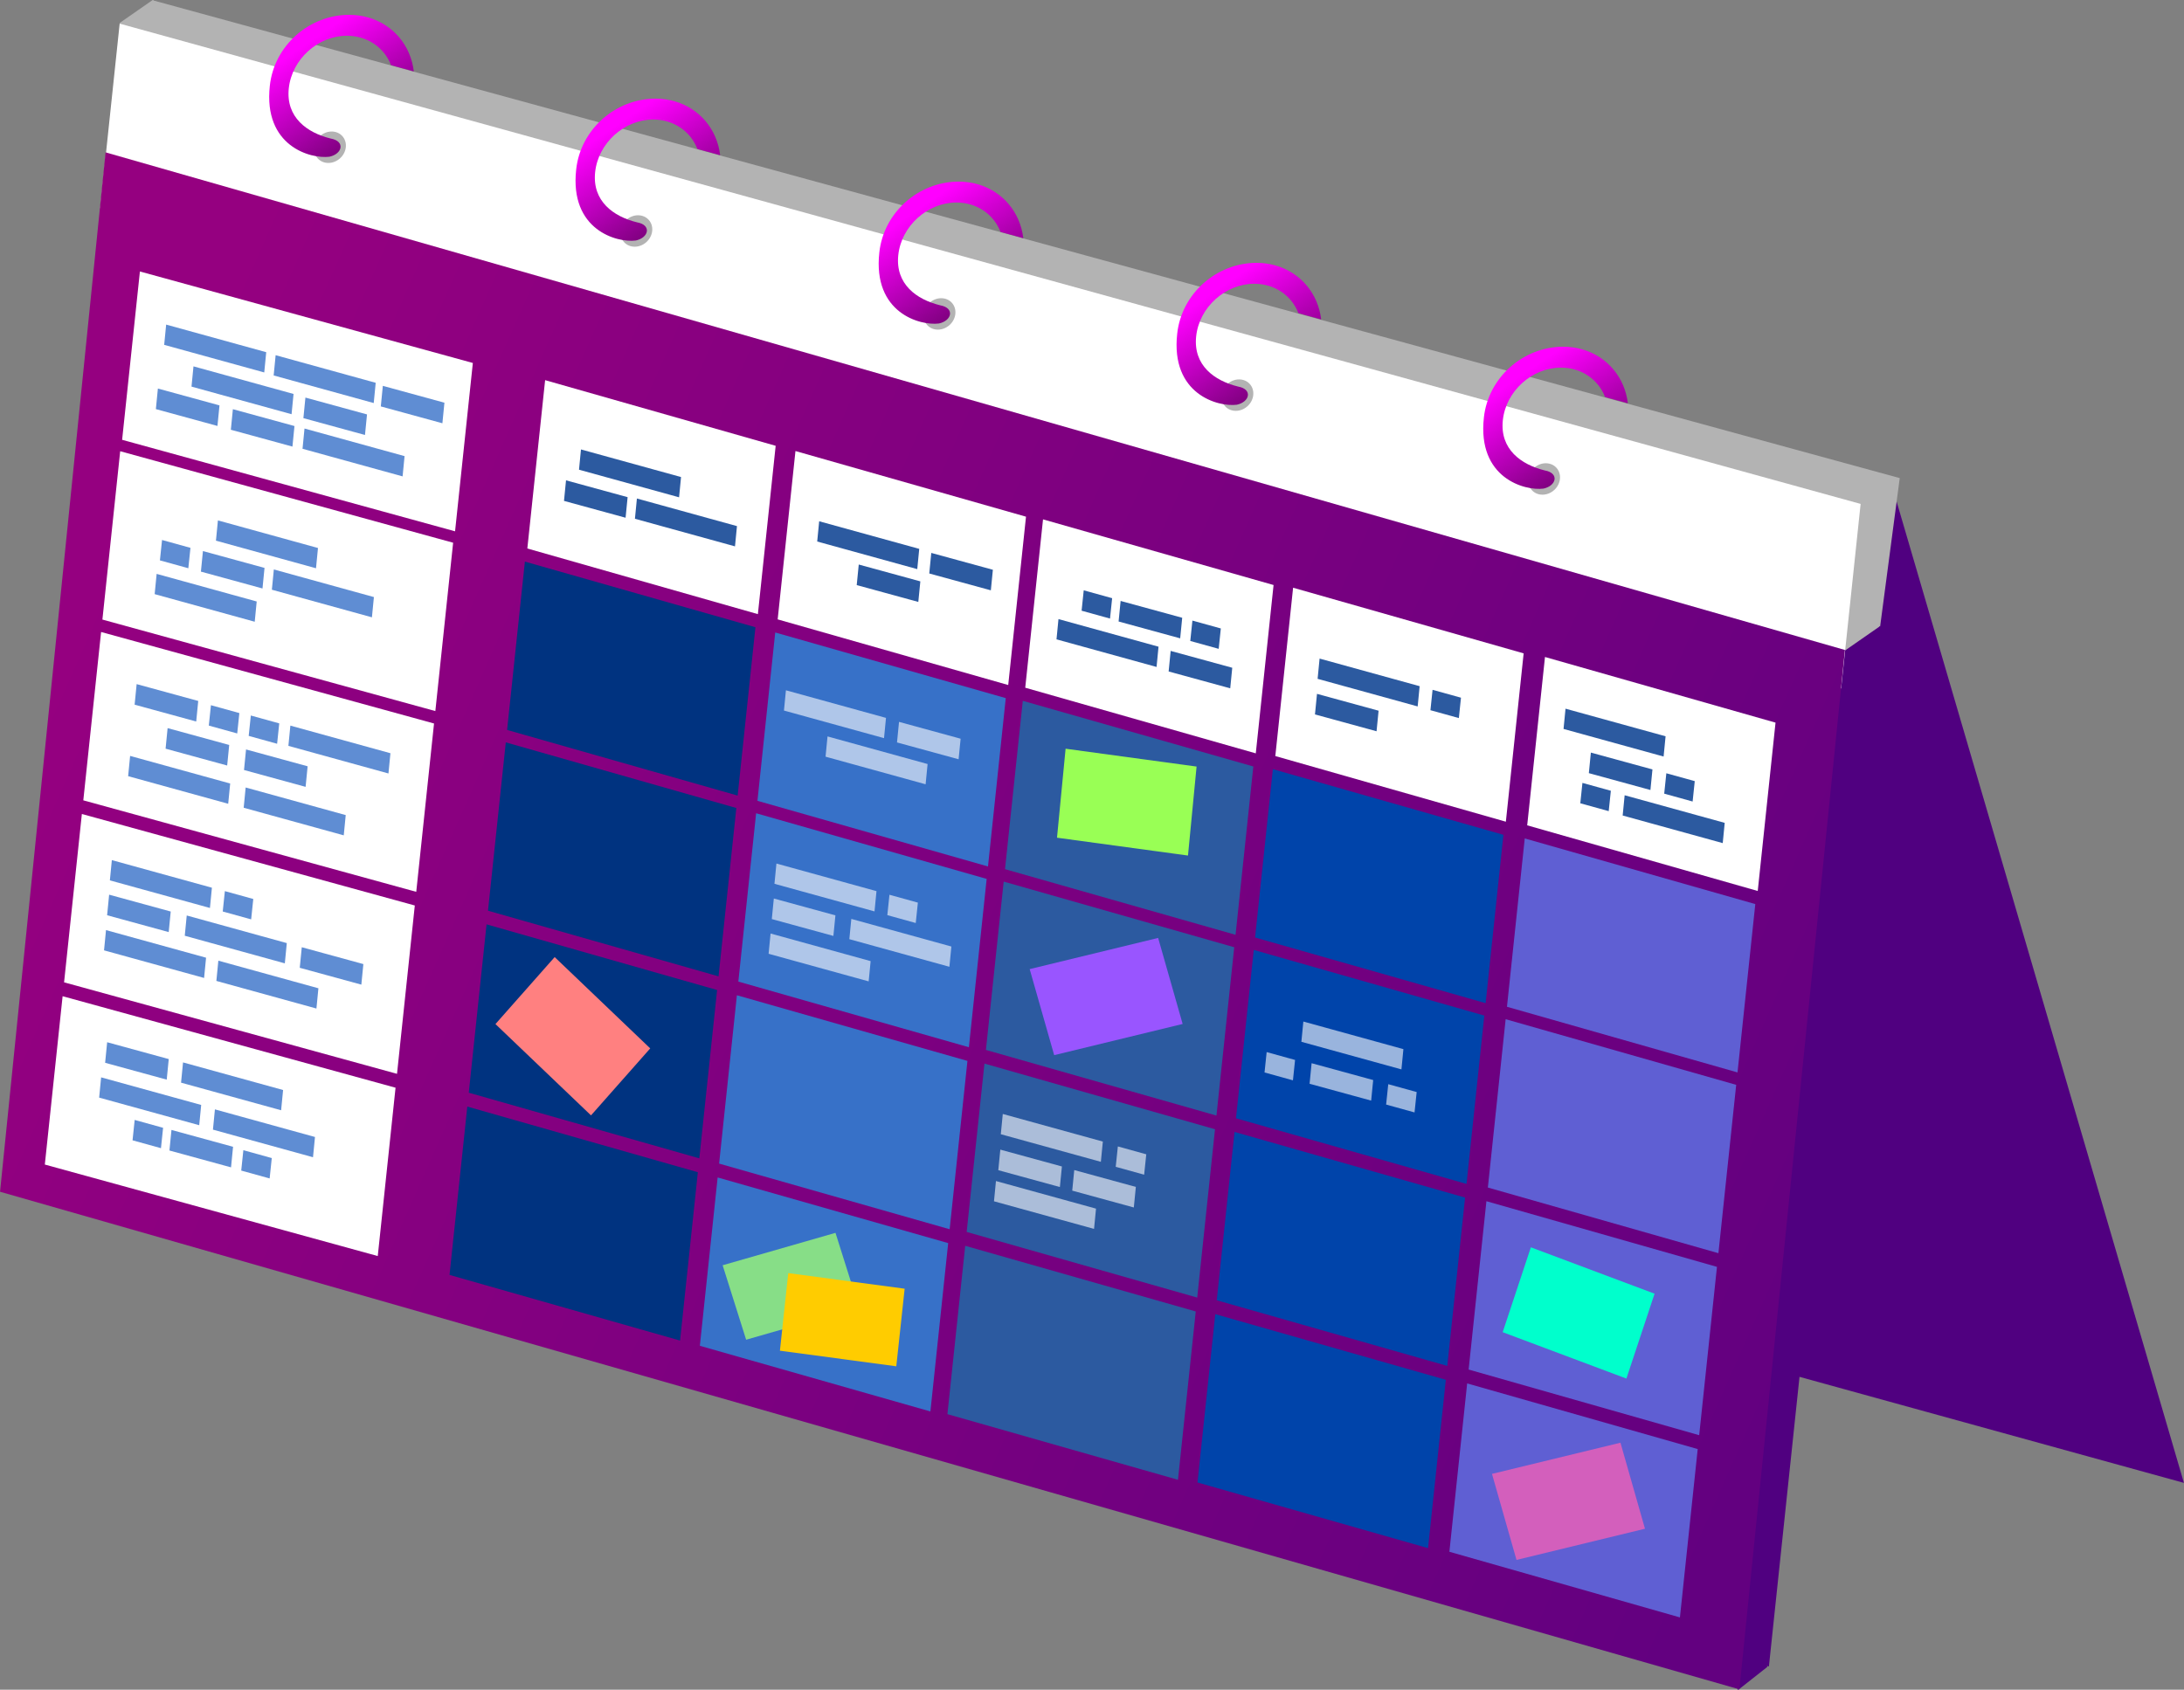 <?xml version="1.0" encoding="UTF-8" standalone="no"?>
<!-- Created with Inkscape (http://www.inkscape.org/) -->

<svg
   xmlns:dc="http://purl.org/dc/elements/1.1/"
   xmlns:cc="http://creativecommons.org/ns#"
   xmlns:rdf="http://www.w3.org/1999/02/22-rdf-syntax-ns#"
   xmlns:svg="http://www.w3.org/2000/svg"
   xmlns="http://www.w3.org/2000/svg"
   xmlns:xlink="http://www.w3.org/1999/xlink"
   xmlns:sodipodi="http://sodipodi.sourceforge.net/DTD/sodipodi-0.dtd"
   xmlns:inkscape="http://www.inkscape.org/namespaces/inkscape"
   width="1122.902"
   height="868.983"
   viewBox="0 0 297.101 229.918"
   version="1.1"
   id="svg5265"
   inkscape:version="0.92.3 (2405546, 2018-03-11)"
   sodipodi:docname="calendar.svg"
   inkscape:export-filename="/home/spl1nes/calendar.png"
   inkscape:export-xdpi="96"
   inkscape:export-ydpi="96">
  <rect x="0" y="0" width="297.101" height="229.918" fill="#808080" stroke="none"/>
  <defs
     id="defs5259">
    <linearGradient
       inkscape:collect="always"
       id="linearGradient953">
      <stop
         style="stop-color:#950080;stop-opacity:1"
         offset="0"
         id="stop949" />
      <stop
         style="stop-color:#630080;stop-opacity:1"
         offset="1"
         id="stop951" />
    </linearGradient>
    <linearGradient
       inkscape:collect="always"
       xlink:href="#linearGradient5900"
       id="linearGradient5939"
       gradientUnits="userSpaceOnUse"
       x1="29.15"
       y1="1.612"
       x2="46.664"
       y2="19.125"
       gradientTransform="matrix(0.534,0.147,-0.058,0.549,113.694,43.048)" />
    <linearGradient
       inkscape:collect="always"
       id="linearGradient5900">
      <stop
         style="stop-color:#ff00ff;stop-opacity:1"
         offset="0"
         id="stop5926" />
      <stop
         style="stop-color:#800080;stop-opacity:1"
         offset="1"
         id="stop5928" />
    </linearGradient>
    <linearGradient
       inkscape:collect="always"
       xlink:href="#linearGradient5900"
       id="linearGradient5939-0"
       gradientUnits="userSpaceOnUse"
       x1="29.15"
       y1="1.612"
       x2="46.664"
       y2="19.125"
       gradientTransform="matrix(0.534,0.147,-0.058,0.549,155.367,54.45)" />
    <linearGradient
       inkscape:collect="always"
       xlink:href="#linearGradient5900"
       id="linearGradient7562"
       gradientUnits="userSpaceOnUse"
       gradientTransform="matrix(0.534,0.147,-0.058,0.549,196.605,65.741)"
       x1="29.15"
       y1="1.612"
       x2="46.664"
       y2="19.125" />
    <linearGradient
       inkscape:collect="always"
       xlink:href="#linearGradient5900"
       id="linearGradient7568"
       gradientUnits="userSpaceOnUse"
       gradientTransform="matrix(0.534,0.147,-0.058,0.549,237.127,76.795)"
       x1="29.15"
       y1="1.612"
       x2="46.664"
       y2="19.125" />
    <linearGradient
       inkscape:collect="always"
       xlink:href="#linearGradient5900"
       id="linearGradient7574"
       gradientUnits="userSpaceOnUse"
       gradientTransform="matrix(0.534,0.147,-0.058,0.549,278.846,88.207)"
       x1="29.15"
       y1="1.612"
       x2="46.664"
       y2="19.125" />
    <linearGradient
       inkscape:collect="always"
       xlink:href="#linearGradient953"
       id="linearGradient955"
       x1="106.436"
       y1="27.851"
       x2="340.873"
       y2="101.788"
       gradientUnits="userSpaceOnUse"
       gradientTransform="matrix(1,0,0,1,-0.047,0.034)" />
  </defs>
  <sodipodi:namedview
     id="base"
     pagecolor="#ffffff"
     bordercolor="#666666"
     borderopacity="1.0"
     inkscape:pageopacity="0.0"
     inkscape:pageshadow="2"
     inkscape:zoom="0.70710678"
     inkscape:cx="1133.4273"
     inkscape:cy="254.25439"
     inkscape:document-units="mm"
     inkscape:current-layer="layer1"
     showgrid="false"
     inkscape:pagecheckerboard="true"
     units="px"
     inkscape:window-width="2560"
     inkscape:window-height="1051"
     inkscape:window-x="1280"
     inkscape:window-y="0"
     inkscape:window-maximized="1"
     inkscape:snap-others="true"
     inkscape:object-nodes="false"
     inkscape:snap-nodes="true"
     inkscape:snap-global="true" />
  <g
     inkscape:groupmode="layer"
     id="layer8"
     inkscape:label="bg"
     transform="translate(-92.289,-38.985)" />
  <g
     inkscape:label="card"
     inkscape:groupmode="layer"
     id="layer1"
     transform="translate(-92.289,34.431)">
    <rect
       style="opacity:1;fill:#500080;fill-opacity:1;stroke-width:0.266"
       id="rect5841-6"
       width="245.676"
       height="137.069"
       x="110.376"
       y="-38.867"
       rx="0"
       ry="0"
       transform="matrix(0.964,0.266,-0.105,0.994,0,0)" />
    <rect
       transform="matrix(0.964,0.266,0.281,0.96,0,0)"
       ry="0"
       rx="0"
       y="-73.848"
       x="138.759"
       height="141.727"
       width="245.377"
       id="rect5880"
       style="opacity:1;fill:#500080;fill-opacity:1;stroke-width:0.271" />
    <rect
       transform="matrix(0.965,0.264,-0.131,0.991,0,0)"
       ry="0"
       rx="0"
       y="-63.618"
       x="108.631"
       height="20.364"
       width="246.175"
       id="rect5843"
       style="opacity:1;fill:#b3b3b3;fill-opacity:1;stroke-width:0.105" />
    <rect
       style="opacity:1;fill:#b3b3b3;fill-opacity:1;stroke-width:0.474"
       id="rect5846"
       width="5.564"
       height="3.871"
       x="117.475"
       y="37.77"
       transform="matrix(0.821,-0.571,0.321,0.947,0,0)" />
    <rect
       style="opacity:1;fill:#b3b3b3;fill-opacity:1;stroke-width:0.481"
       id="rect5846-0"
       width="5.646"
       height="3.931"
       x="320.576"
       y="246.445"
       transform="matrix(0.821,-0.571,0.32,0.947,0,0)" />
    <rect
       style="opacity:1;fill:#ffffff;fill-opacity:1;stroke-width:0.117"
       id="rect5294"
       width="245.676"
       height="25.264"
       x="106.109"
       y="-59.798"
       rx="0"
       ry="0"
       transform="matrix(0.964,0.266,-0.105,0.994,0,0)" />
    <rect
       style="opacity:1;fill:#500080;fill-opacity:1;stroke-width:0.313"
       id="rect5878"
       width="5.109"
       height="3.962"
       x="309.139"
       y="392.454"
       transform="matrix(0.785,-0.619,0.217,0.976,0,0)" />
    <rect
       style="opacity:1;fill:url(#linearGradient955);fill-opacity:1;stroke-width:0.272"
       id="rect5841"
       width="246.217"
       height="142.139"
       x="106.44"
       y="-43.187"
       rx="0"
       ry="0"
       transform="matrix(0.961,0.275,-0.101,0.995,0,0)" />
    <g
       inkscape:groupmode="layer"
       id="layer9"
       inkscape:label="ring"
       transform="translate(0,-73.417)">
      <ellipse
         style="opacity:1;fill:#b3b3b3;fill-opacity:1;stroke:none;stroke-width:0.249"
         id="path7478"
         cx="143.416"
         cy="59.375"
         rx="2.151"
         ry="2.152"
         transform="matrix(1,0,-0.105,0.994,0,0)" />
      <path
         style="opacity:1;fill:url(#linearGradient5939);fill-opacity:1;stroke:none;stroke-width:0.145"
         d="m 139.786,41.005 c -5.447,-8.8e-5 -10.214,4.205 -10.791,9.651 -0.911,8.238 5.567,9.986 8.111,9.653 1.761,-0.379 2.19,-2.108 0.173,-2.472 -3.21,-0.785 -6.123,-2.88 -5.705,-6.832 0.418,-3.952 3.962,-7.156 7.914,-7.156 2.725,0.003 5.048,1.554 5.991,4 l 3.102,0.855 c -0.42,-3.544 -2.8,-6.364 -6.194,-7.341 -0.834,-0.238 -1.709,-0.359 -2.6,-0.359 z"
         id="path5882"
         inkscape:connector-curvature="0"
         sodipodi:nodetypes="ccccccccccc" />
      <ellipse
         style="opacity:1;fill:#b3b3b3;fill-opacity:1;stroke:none;stroke-width:0.249"
         id="path7478-7"
         cx="186.297"
         cy="70.841"
         rx="2.151"
         ry="2.152"
         transform="matrix(1,0,-0.105,0.994,0,0)" />
      <path
         style="opacity:1;fill:url(#linearGradient5939-0);fill-opacity:1;stroke:none;stroke-width:0.145"
         d="m 181.46,52.407 c -5.447,-8.8e-5 -10.214,4.205 -10.791,9.651 -0.911,8.238 5.567,9.986 8.111,9.653 1.761,-0.379 2.19,-2.108 0.173,-2.472 -3.21,-0.785 -6.123,-2.88 -5.705,-6.832 0.418,-3.952 3.962,-7.156 7.914,-7.156 2.725,0.003 5.048,1.554 5.991,4 l 3.102,0.855 c -0.42,-3.544 -2.8,-6.364 -6.194,-7.341 -0.834,-0.238 -1.709,-0.359 -2.6,-0.359 z"
         id="path5882-5"
         inkscape:connector-curvature="0"
         sodipodi:nodetypes="ccccccccccc" />
      <ellipse
         ry="2.152"
         rx="2.151"
         cy="82.194"
         cx="228.73"
         id="ellipse7558"
         style="opacity:1;fill:#b3b3b3;fill-opacity:1;stroke:none;stroke-width:0.249"
         transform="matrix(1,0,-0.105,0.994,0,0)" />
      <path
         sodipodi:nodetypes="ccccccccccc"
         inkscape:connector-curvature="0"
         id="path7560"
         d="m 222.698,63.697 c -5.447,-8.8e-5 -10.214,4.205 -10.791,9.651 -0.911,8.238 5.567,9.986 8.111,9.653 1.761,-0.379 2.19,-2.108 0.173,-2.472 -3.21,-0.785 -6.123,-2.88 -5.705,-6.832 0.418,-3.952 3.962,-7.156 7.914,-7.156 2.725,0.003 5.048,1.554 5.991,4 l 3.102,0.855 c -0.42,-3.544 -2.8,-6.364 -6.194,-7.341 -0.834,-0.238 -1.709,-0.359 -2.6,-0.359 z"
         style="opacity:1;fill:url(#linearGradient7562);fill-opacity:1;stroke:none;stroke-width:0.145" />
      <ellipse
         style="opacity:1;fill:#b3b3b3;fill-opacity:1;stroke:none;stroke-width:0.249"
         id="ellipse7564"
         cx="270.422"
         cy="93.31"
         rx="2.151"
         ry="2.152"
         transform="matrix(1,0,-0.105,0.994,0,0)" />
      <path
         style="opacity:1;fill:url(#linearGradient7568);fill-opacity:1;stroke:none;stroke-width:0.145"
         d="m 263.22,74.752 c -5.447,-8.8e-5 -10.214,4.205 -10.791,9.651 -0.911,8.238 5.567,9.986 8.111,9.653 1.761,-0.379 2.19,-2.108 0.173,-2.472 -3.21,-0.785 -6.123,-2.88 -5.705,-6.832 0.418,-3.952 3.962,-7.156 7.914,-7.156 2.725,0.003 5.048,1.554 5.991,4 l 3.102,0.855 c -0.42,-3.544 -2.8,-6.364 -6.194,-7.341 -0.834,-0.238 -1.709,-0.359 -2.6,-0.359 z"
         id="path7566"
         inkscape:connector-curvature="0"
         sodipodi:nodetypes="ccccccccccc" />
      <ellipse
         ry="2.152"
         rx="2.151"
         cy="104.787"
         cx="313.349"
         id="ellipse7570"
         style="opacity:1;fill:#b3b3b3;fill-opacity:1;stroke:none;stroke-width:0.249"
         transform="matrix(1,0,-0.105,0.994,0,0)" />
      <path
         sodipodi:nodetypes="ccccccccccc"
         inkscape:connector-curvature="0"
         id="path7572"
         d="m 304.939,86.164 c -5.447,-8.8e-5 -10.214,4.205 -10.791,9.651 -0.911,8.238 5.567,9.986 8.111,9.653 1.761,-0.379 2.19,-2.108 0.173,-2.472 -3.21,-0.785 -6.123,-2.88 -5.705,-6.832 0.418,-3.952 3.962,-7.156 7.914,-7.156 2.725,0.003 5.048,1.554 5.991,4 l 3.102,0.855 c -0.42,-3.544 -2.8,-6.364 -6.194,-7.341 -0.834,-0.238 -1.709,-0.359 -2.6,-0.359 z"
         style="opacity:1;fill:url(#linearGradient7574);fill-opacity:1;stroke:none;stroke-width:0.145" />
    </g>
    <g
       inkscape:groupmode="layer"
       id="layer10"
       inkscape:label="events">
      <rect
         style="opacity:1;fill:#ffffff;fill-opacity:1;stroke:none;stroke-width:0.22"
         id="rect7576"
         width="46.983"
         height="23.044"
         x="112.487"
         y="-27.466"
         transform="matrix(0.964,0.265,-0.105,0.994,0,0)" />
      <rect
         transform="matrix(0.964,0.265,-0.105,0.994,0,0)"
         y="-2.833"
         x="112.388"
         height="23.044"
         width="46.983"
         id="rect7578"
         style="opacity:1;fill:#ffffff;fill-opacity:1;stroke:none;stroke-width:0.22" />
      <rect
         style="opacity:1;fill:#ffffff;fill-opacity:1;stroke:none;stroke-width:0.22"
         id="rect7580"
         width="46.983"
         height="23.044"
         x="112.388"
         y="21.912"
         transform="matrix(0.964,0.265,-0.105,0.994,0,0)" />
      <rect
         transform="matrix(0.964,0.265,-0.105,0.994,0,0)"
         y="46.826"
         x="112.388"
         height="23.044"
         width="46.983"
         id="rect7582"
         style="opacity:1;fill:#ffffff;fill-opacity:1;stroke:none;stroke-width:0.22" />
      <rect
         style="opacity:1;fill:#ffffff;fill-opacity:1;stroke:none;stroke-width:0.22"
         id="rect7584"
         width="46.983"
         height="23.044"
         x="112.388"
         y="71.77"
         transform="matrix(0.964,0.265,-0.105,0.994,0,0)" />
      <rect
         style="opacity:1;fill:#ffffff;fill-opacity:1;stroke:none;stroke-width:0.183"
         id="rect7576-9"
         width="32.601"
         height="23.044"
         x="169.81"
         y="-29.409"
         transform="matrix(0.962,0.274,-0.105,0.994,0,0)" />
      <rect
         transform="matrix(0.962,0.274,-0.105,0.994,0,0)"
         y="-4.53"
         x="169.664"
         height="23.044"
         width="32.601"
         id="rect7578-2"
         style="opacity:1;fill:#003380;fill-opacity:1;stroke:none;stroke-width:0.183" />
      <rect
         style="opacity:1;fill:#003380;fill-opacity:1;stroke:none;stroke-width:0.183"
         id="rect7580-2"
         width="32.601"
         height="23.044"
         x="169.664"
         y="20.215"
         transform="matrix(0.962,0.274,-0.105,0.994,0,0)" />
      <rect
         transform="matrix(0.962,0.274,-0.105,0.994,0,0)"
         y="45.129"
         x="169.664"
         height="23.044"
         width="32.601"
         id="rect7582-8"
         style="opacity:1;fill:#003380;fill-opacity:1;stroke:none;stroke-width:0.183" />
      <rect
         style="opacity:1;fill:#003380;fill-opacity:1;stroke:none;stroke-width:0.183"
         id="rect7584-9"
         width="32.601"
         height="23.044"
         x="169.664"
         y="70.073"
         transform="matrix(0.962,0.274,-0.105,0.994,0,0)" />
      <rect
         style="opacity:1;fill:#ffffff;fill-opacity:1;stroke:none;stroke-width:0.183"
         id="rect7576-7"
         width="32.601"
         height="23.044"
         x="205.204"
         y="-29.462"
         transform="matrix(0.962,0.274,-0.105,0.994,0,0)" />
      <rect
         transform="matrix(0.962,0.274,-0.105,0.994,0,0)"
         y="-4.584"
         x="205.058"
         height="23.044"
         width="32.601"
         id="rect7578-3"
         style="opacity:1;fill:#3771c8;fill-opacity:1;stroke:none;stroke-width:0.183" />
      <rect
         style="opacity:1;fill:#3771c8;fill-opacity:1;stroke:none;stroke-width:0.183"
         id="rect7580-6"
         width="32.601"
         height="23.044"
         x="205.058"
         y="20.162"
         transform="matrix(0.962,0.274,-0.105,0.994,0,0)" />
      <rect
         transform="matrix(0.962,0.274,-0.105,0.994,0,0)"
         y="45.076"
         x="205.058"
         height="23.044"
         width="32.601"
         id="rect7582-1"
         style="opacity:1;fill:#3771c8;fill-opacity:1;stroke:none;stroke-width:0.183" />
      <rect
         style="opacity:1;fill:#3771c8;fill-opacity:1;stroke:none;stroke-width:0.183"
         id="rect7584-2"
         width="32.601"
         height="23.044"
         x="205.058"
         y="70.019"
         transform="matrix(0.962,0.274,-0.105,0.994,0,0)" />
      <rect
         style="opacity:1;fill:#ffffff;fill-opacity:1;stroke:none;stroke-width:0.183"
         id="rect7576-93"
         width="32.601"
         height="23.044"
         x="240.18"
         y="-29.749"
         transform="matrix(0.962,0.274,-0.105,0.994,0,0)" />
      <rect
         transform="matrix(0.962,0.274,-0.105,0.994,0,0)"
         y="-4.87"
         x="240.035"
         height="23.044"
         width="32.601"
         id="rect7578-1"
         style="opacity:1;fill:#2c5aa0;fill-opacity:1;stroke:none;stroke-width:0.183" />
      <rect
         style="opacity:1;fill:#2c5aa0;fill-opacity:1;stroke:none;stroke-width:0.183"
         id="rect7580-9"
         width="32.601"
         height="23.044"
         x="240.035"
         y="19.876"
         transform="matrix(0.962,0.274,-0.105,0.994,0,0)" />
      <rect
         transform="matrix(0.962,0.274,-0.105,0.994,0,0)"
         y="44.79"
         x="240.035"
         height="23.044"
         width="32.601"
         id="rect7582-4"
         style="opacity:1;fill:#2c5aa0;fill-opacity:1;stroke:none;stroke-width:0.183" />
      <rect
         style="opacity:1;fill:#2c5aa0;fill-opacity:1;stroke:none;stroke-width:0.183"
         id="rect7584-7"
         width="32.601"
         height="23.044"
         x="240.035"
         y="69.733"
         transform="matrix(0.962,0.274,-0.105,0.994,0,0)" />
      <rect
         style="opacity:1;fill:#ffffff;fill-opacity:1;stroke:none;stroke-width:0.183"
         id="rect7576-8"
         width="32.601"
         height="23.044"
         x="275.502"
         y="-30.13"
         transform="matrix(0.962,0.274,-0.105,0.994,0,0)" />
      <rect
         transform="matrix(0.962,0.274,-0.105,0.994,0,0)"
         y="-5.251"
         x="275.356"
         height="23.044"
         width="32.601"
         id="rect7578-4"
         style="opacity:1;fill:#0044aa;fill-opacity:1;stroke:none;stroke-width:0.183" />
      <rect
         style="opacity:1;fill:#0044aa;fill-opacity:1;stroke:none;stroke-width:0.183"
         id="rect7580-5"
         width="32.601"
         height="23.044"
         x="275.356"
         y="19.494"
         transform="matrix(0.962,0.274,-0.105,0.994,0,0)" />
      <rect
         transform="matrix(0.962,0.274,-0.105,0.994,0,0)"
         y="44.408"
         x="275.356"
         height="23.044"
         width="32.601"
         id="rect7582-0"
         style="opacity:1;fill:#0044aa;fill-opacity:1;stroke:none;stroke-width:0.183" />
      <rect
         style="opacity:1;fill:#0044aa;fill-opacity:1;stroke:none;stroke-width:0.183"
         id="rect7584-3"
         width="32.601"
         height="23.044"
         x="275.356"
         y="69.352"
         transform="matrix(0.962,0.274,-0.105,0.994,0,0)" />
      <rect
         style="opacity:1;fill:#ffffff;fill-opacity:1;stroke:none;stroke-width:0.183"
         id="rect7576-6"
         width="32.601"
         height="23.044"
         x="311.085"
         y="-30.456"
         transform="matrix(0.962,0.274,-0.105,0.994,0,0)" />
      <rect
         transform="matrix(0.962,0.274,-0.105,0.994,0,0)"
         y="-5.577"
         x="310.939"
         height="23.044"
         width="32.601"
         id="rect7578-10"
         style="opacity:1;fill:#5f5fd3;fill-opacity:1;stroke:none;stroke-width:0.183" />
      <rect
         style="opacity:1;fill:#5f5fd3;fill-opacity:1;stroke:none;stroke-width:0.183"
         id="rect7580-63"
         width="32.601"
         height="23.044"
         x="310.939"
         y="19.168"
         transform="matrix(0.962,0.274,-0.105,0.994,0,0)" />
      <rect
         transform="matrix(0.962,0.274,-0.105,0.994,0,0)"
         y="44.083"
         x="310.939"
         height="23.044"
         width="32.601"
         id="rect7582-2"
         style="opacity:1;fill:#5f5fd3;fill-opacity:1;stroke:none;stroke-width:0.183" />
      <rect
         style="opacity:1;fill:#5f5fd3;fill-opacity:1;stroke:none;stroke-width:0.183"
         id="rect7584-0"
         width="32.601"
         height="23.044"
         x="310.939"
         y="69.026"
         transform="matrix(0.962,0.274,-0.105,0.994,0,0)" />
      <rect
         transform="matrix(0.964,0.266,-0.097,0.995,0,0)"
         y="-21.499"
         x="117.02"
         height="2.77"
         width="14.12"
         id="rect7710"
         style="opacity:1;fill:#5f8dd3;fill-opacity:1;stroke:none;stroke-width:0.042" />
      <rect
         transform="matrix(0.964,0.266,-0.097,0.995,0,0)"
         y="-21.446"
         x="132.475"
         height="2.77"
         width="14.12"
         id="rect7710-6"
         style="opacity:1;fill:#5f8dd3;fill-opacity:1;stroke:none;stroke-width:0.042" />
      <rect
         transform="matrix(0.965,0.264,-0.098,0.995,0,0)"
         y="-16.586"
         x="137.007"
         height="2.812"
         width="8.682"
         id="rect7710-5"
         style="opacity:1;fill:#5f8dd3;fill-opacity:1;stroke:none;stroke-width:0.033" />
      <rect
         transform="matrix(0.964,0.266,-0.097,0.995,0,0)"
         y="-16.941"
         x="121.334"
         height="2.77"
         width="14.12"
         id="rect7710-6-7"
         style="opacity:1;fill:#5f8dd3;fill-opacity:1;stroke:none;stroke-width:0.042" />
      <rect
         transform="matrix(0.965,0.264,-0.098,0.995,0,0)"
         y="-12.416"
         x="116.634"
         height="2.812"
         width="8.682"
         id="rect7710-5-6"
         style="opacity:1;fill:#5f8dd3;fill-opacity:1;stroke:none;stroke-width:0.033" />
      <rect
         transform="matrix(0.965,0.264,-0.098,0.995,0,0)"
         y="-12.398"
         x="127.206"
         height="2.812"
         width="8.682"
         id="rect7710-5-5"
         style="opacity:1;fill:#5f8dd3;fill-opacity:1;stroke:none;stroke-width:0.033" />
      <rect
         transform="matrix(0.965,0.264,-0.098,0.995,0,0)"
         y="-20.966"
         x="147.475"
         height="2.812"
         width="8.682"
         id="rect7710-5-69"
         style="opacity:1;fill:#5f8dd3;fill-opacity:1;stroke:none;stroke-width:0.033" />
      <rect
         transform="matrix(0.964,0.266,-0.097,0.995,0,0)"
         y="-12.741"
         x="137.424"
         height="2.77"
         width="14.12"
         id="rect7710-6-7-7"
         style="opacity:1;fill:#5f8dd3;fill-opacity:1;stroke:none;stroke-width:0.042" />
      <rect
         transform="matrix(0.964,0.267,-0.104,0.995,0,0)"
         y="7.206"
         x="119.38"
         height="2.787"
         width="4.01"
         id="rect7710-6-7-7-4-5"
         style="opacity:1;fill:#5f8dd3;fill-opacity:1;stroke:none;stroke-width:0.022" />
      <rect
         transform="matrix(0.964,0.266,-0.097,0.995,0,0)"
         y="2.675"
         x="126.757"
         height="2.77"
         width="14.12"
         id="rect7710-2"
         style="opacity:1;fill:#5f8dd3;fill-opacity:1;stroke:none;stroke-width:0.042" />
      <rect
         transform="matrix(0.965,0.264,-0.098,0.995,0,0)"
         y="7.586"
         x="125.014"
         height="2.812"
         width="8.682"
         id="rect7710-5-5-5"
         style="opacity:1;fill:#5f8dd3;fill-opacity:1;stroke:none;stroke-width:0.033" />
      <rect
         transform="matrix(0.964,0.266,-0.097,0.995,0,0)"
         y="7.154"
         x="135.099"
         height="2.77"
         width="14.12"
         id="rect7710-6-7-7-4"
         style="opacity:1;fill:#5f8dd3;fill-opacity:1;stroke:none;stroke-width:0.042" />
      <rect
         transform="matrix(0.964,0.266,-0.097,0.995,0,0)"
         y="12.048"
         x="119.052"
         height="2.77"
         width="14.12"
         id="rect7710-6-7-7-4-7"
         style="opacity:1;fill:#5f8dd3;fill-opacity:1;stroke:none;stroke-width:0.042" />
      <rect
         transform="matrix(0.965,0.264,-0.098,0.995,0,0)"
         y="27.717"
         x="117.714"
         height="2.812"
         width="8.682"
         id="rect7710-5-5-5-4"
         style="opacity:1;fill:#5f8dd3;fill-opacity:1;stroke:none;stroke-width:0.033" />
      <rect
         transform="matrix(0.964,0.267,-0.104,0.995,0,0)"
         y="27.364"
         x="128.454"
         height="2.787"
         width="4.01"
         id="rect7710-6-7-7-4-5-4"
         style="opacity:1;fill:#5f8dd3;fill-opacity:1;stroke:none;stroke-width:0.022" />
      <rect
         transform="matrix(0.964,0.267,-0.104,0.995,0,0)"
         y="27.267"
         x="134.073"
         height="2.787"
         width="4.01"
         id="rect7710-6-7-7-4-5-3"
         style="opacity:1;fill:#5f8dd3;fill-opacity:1;stroke:none;stroke-width:0.022" />
      <rect
         transform="matrix(0.964,0.266,-0.097,0.995,0,0)"
         y="27.342"
         x="139.463"
         height="2.77"
         width="14.12"
         id="rect7710-6-7-7-4-0"
         style="opacity:1;fill:#5f8dd3;fill-opacity:1;stroke:none;stroke-width:0.042" />
      <rect
         transform="matrix(0.965,0.264,-0.098,0.995,0,0)"
         y="32.449"
         x="122.56"
         height="2.812"
         width="8.682"
         id="rect7710-5-5-5-7"
         style="opacity:1;fill:#5f8dd3;fill-opacity:1;stroke:none;stroke-width:0.033" />
      <rect
         transform="matrix(0.965,0.264,-0.098,0.995,0,0)"
         y="32.433"
         x="133.614"
         height="2.812"
         width="8.682"
         id="rect7710-5-5-5-8"
         style="opacity:1;fill:#5f8dd3;fill-opacity:1;stroke:none;stroke-width:0.033" />
      <rect
         transform="matrix(0.964,0.266,-0.097,0.995,0,0)"
         y="37.264"
         x="117.847"
         height="2.77"
         width="14.12"
         id="rect7710-2-6"
         style="opacity:1;fill:#5f8dd3;fill-opacity:1;stroke:none;stroke-width:0.042" />
      <rect
         transform="matrix(0.964,0.266,-0.097,0.995,0,0)"
         y="37.224"
         x="134.148"
         height="2.77"
         width="14.12"
         id="rect7710-2-8"
         style="opacity:1;fill:#5f8dd3;fill-opacity:1;stroke:none;stroke-width:0.042" />
      <rect
         transform="matrix(0.964,0.266,-0.097,0.995,0,0)"
         y="51.812"
         x="116.733"
         height="2.77"
         width="14.12"
         id="rect7710-2-6-8"
         style="opacity:1;fill:#5f8dd3;fill-opacity:1;stroke:none;stroke-width:0.042" />
      <rect
         transform="matrix(0.964,0.267,-0.104,0.995,0,0)"
         y="51.561"
         x="133.03"
         height="2.787"
         width="4.01"
         id="rect7710-6-7-7-4-5-3-4"
         style="opacity:1;fill:#5f8dd3;fill-opacity:1;stroke:none;stroke-width:0.022" />
      <rect
         transform="matrix(0.965,0.264,-0.098,0.995,0,0)"
         y="56.759"
         x="116.786"
         height="2.812"
         width="8.682"
         id="rect7710-5-5-5-7-3"
         style="opacity:1;fill:#5f8dd3;fill-opacity:1;stroke:none;stroke-width:0.033" />
      <rect
         transform="matrix(0.964,0.266,-0.097,0.995,0,0)"
         y="56.435"
         x="127.766"
         height="2.77"
         width="14.12"
         id="rect7710-2-6-1"
         style="opacity:1;fill:#5f8dd3;fill-opacity:1;stroke:none;stroke-width:0.042" />
      <rect
         transform="matrix(0.965,0.264,-0.098,0.995,0,0)"
         y="56.741"
         x="143.94"
         height="2.812"
         width="8.682"
         id="rect7710-5-5-5-7-4"
         style="opacity:1;fill:#5f8dd3;fill-opacity:1;stroke:none;stroke-width:0.033" />
      <rect
         transform="matrix(0.964,0.266,-0.097,0.995,0,0)"
         y="61.346"
         x="116.868"
         height="2.77"
         width="14.12"
         id="rect7710-2-8-9"
         style="opacity:1;fill:#5f8dd3;fill-opacity:1;stroke:none;stroke-width:0.042" />
      <rect
         transform="matrix(0.964,0.266,-0.097,0.995,0,0)"
         y="61.291"
         x="132.715"
         height="2.77"
         width="14.12"
         id="rect7710-2-8-2"
         style="opacity:1;fill:#5f8dd3;fill-opacity:1;stroke:none;stroke-width:0.042" />
      <rect
         transform="matrix(0.964,0.266,-0.097,0.995,0,0)"
         y="81.135"
         x="118.17"
         height="2.77"
         width="14.12"
         id="rect7710-2-6-1-0"
         style="opacity:1;fill:#5f8dd3;fill-opacity:1;stroke:none;stroke-width:0.042" />
      <rect
         transform="matrix(0.964,0.266,-0.097,0.995,0,0)"
         y="81.22"
         x="134.237"
         height="2.77"
         width="14.12"
         id="rect7710-2-6-1-6"
         style="opacity:1;fill:#5f8dd3;fill-opacity:1;stroke:none;stroke-width:0.042" />
      <rect
         transform="matrix(0.965,0.264,-0.098,0.995,0,0)"
         y="85.818"
         x="128.523"
         height="2.812"
         width="8.682"
         id="rect7710-5-5-5-7-3-8"
         style="opacity:1;fill:#5f8dd3;fill-opacity:1;stroke:none;stroke-width:0.033" />
      <rect
         transform="matrix(0.965,0.264,-0.098,0.995,0,0)"
         y="76.48"
         x="118.509"
         height="2.812"
         width="8.682"
         id="rect7710-5-5-5-7-4-9"
         style="opacity:1;fill:#5f8dd3;fill-opacity:1;stroke:none;stroke-width:0.033" />
      <rect
         transform="matrix(0.964,0.267,-0.104,0.995,0,0)"
         y="85.29"
         x="123.942"
         height="2.787"
         width="4.01"
         id="rect7710-6-7-7-4-5-3-4-2"
         style="opacity:1;fill:#5f8dd3;fill-opacity:1;stroke:none;stroke-width:0.022" />
      <rect
         transform="matrix(0.964,0.267,-0.104,0.995,0,0)"
         y="85.313"
         x="139.281"
         height="2.787"
         width="4.01"
         id="rect7710-6-7-7-4-5-3-4-6"
         style="opacity:1;fill:#5f8dd3;fill-opacity:1;stroke:none;stroke-width:0.022" />
      <rect
         transform="matrix(0.964,0.266,-0.097,0.995,0,0)"
         y="76.136"
         x="129.225"
         height="2.77"
         width="14.12"
         id="rect7710-2-6-1-64"
         style="opacity:1;fill:#5f8dd3;fill-opacity:1;stroke:none;stroke-width:0.042" />
      <rect
         transform="matrix(0.964,0.266,-0.097,0.995,0,0)"
         y="4.432"
         x="207.089"
         height="2.77"
         width="14.12"
         id="rect7710-6-7-7-4-9"
         style="opacity:0.6;fill:#ffffff;fill-opacity:1;stroke:none;stroke-width:0.042" />
      <rect
         transform="matrix(0.965,0.264,-0.098,0.995,0,0)"
         y="4.978"
         x="222.878"
         height="2.812"
         width="8.682"
         id="rect7710-5-5-5-5"
         style="opacity:0.6;fill:#ffffff;fill-opacity:1;stroke:none;stroke-width:0.033" />
      <rect
         transform="matrix(0.964,0.266,-0.097,0.995,0,0)"
         y="9.048"
         x="213.423"
         height="2.77"
         width="14.12"
         id="rect7710-6-7-7-4-0-0"
         style="opacity:0.6;fill:#ffffff;fill-opacity:1;stroke:none;stroke-width:0.042" />
      <rect
         transform="matrix(0.964,0.266,-0.097,0.995,0,0)"
         y="52.887"
         x="242.565"
         height="2.77"
         width="14.12"
         id="rect7710-6-7-7-4-9-4"
         style="opacity:0.6;fill:#ffffff;fill-opacity:1;stroke:none;stroke-width:0.042" />
      <rect
         transform="matrix(0.964,0.267,-0.104,0.995,0,0)"
         y="52.63"
         x="259.16"
         height="2.787"
         width="4.01"
         id="rect7710-6-7-7-4-5-4-8"
         style="opacity:0.6;fill:#ffffff;fill-opacity:1;stroke:none;stroke-width:0.022" />
      <rect
         transform="matrix(0.965,0.264,-0.098,0.995,0,0)"
         y="58.251"
         x="242.566"
         height="2.812"
         width="8.682"
         id="rect7710-5-5-5-5-7"
         style="opacity:0.6;fill:#ffffff;fill-opacity:1;stroke:none;stroke-width:0.033" />
      <rect
         transform="matrix(0.965,0.264,-0.098,0.995,0,0)"
         y="58.28"
         x="252.992"
         height="2.812"
         width="8.682"
         id="rect7710-5-5-5-5-1"
         style="opacity:0.6;fill:#ffffff;fill-opacity:1;stroke:none;stroke-width:0.033" />
      <rect
         transform="matrix(0.964,0.266,-0.097,0.995,0,0)"
         y="62.069"
         x="242.526"
         height="2.77"
         width="14.12"
         id="rect7710-6-7-7-4-0-0-7"
         style="opacity:0.6;fill:#ffffff;fill-opacity:1;stroke:none;stroke-width:0.042" />
      <rect
         transform="matrix(0.964,0.266,-0.097,0.995,0,0)"
         y="27.853"
         x="208.104"
         height="2.77"
         width="14.12"
         id="rect7710-2-6-8-2"
         style="opacity:0.6;fill:#ffffff;fill-opacity:1;stroke:none;stroke-width:0.042" />
      <rect
         transform="matrix(0.964,0.267,-0.104,0.995,0,0)"
         y="27.586"
         x="224.228"
         height="2.787"
         width="4.01"
         id="rect7710-6-7-7-4-5-3-4-26"
         style="opacity:0.6;fill:#ffffff;fill-opacity:1;stroke:none;stroke-width:0.022" />
      <rect
         transform="matrix(0.965,0.264,-0.098,0.995,0,0)"
         y="33.061"
         x="208.08"
         height="2.812"
         width="8.682"
         id="rect7710-5-5-5-7-3-1"
         style="opacity:0.6;fill:#ffffff;fill-opacity:1;stroke:none;stroke-width:0.033" />
      <rect
         transform="matrix(0.964,0.266,-0.097,0.995,0,0)"
         y="32.476"
         x="219.137"
         height="2.77"
         width="14.12"
         id="rect7710-2-6-1-06"
         style="opacity:0.6;fill:#ffffff;fill-opacity:1;stroke:none;stroke-width:0.042" />
      <rect
         transform="matrix(0.964,0.266,-0.097,0.995,0,0)"
         y="37.387"
         x="208.238"
         height="2.77"
         width="14.12"
         id="rect7710-2-8-9-1"
         style="opacity:0.6;fill:#ffffff;fill-opacity:1;stroke:none;stroke-width:0.042" />
      <rect
         transform="matrix(0.964,0.266,-0.097,0.995,0,0)"
         y="29.536"
         x="282.63"
         height="2.77"
         width="14.12"
         id="rect7710-2-6-1-06-9"
         style="opacity:0.6;fill:#ffffff;fill-opacity:1;stroke:none;stroke-width:0.042" />
      <rect
         transform="matrix(0.965,0.264,-0.098,0.995,0,0)"
         y="35.405"
         x="284.127"
         height="2.812"
         width="8.682"
         id="rect7710-5-5-5-7-3-1-4"
         style="opacity:0.6;fill:#ffffff;fill-opacity:1;stroke:none;stroke-width:0.033" />
      <rect
         transform="matrix(0.964,0.267,-0.104,0.995,0,0)"
         y="34.614"
         x="278.215"
         height="2.787"
         width="4.01"
         id="rect7710-6-7-7-4-5-3-4-26-9"
         style="opacity:0.6;fill:#ffffff;fill-opacity:1;stroke:none;stroke-width:0.022" />
      <rect
         transform="matrix(0.964,0.267,-0.104,0.995,0,0)"
         y="34.405"
         x="295.351"
         height="2.787"
         width="4.01"
         id="rect7710-6-7-7-4-5-3-4-26-0"
         style="opacity:0.6;fill:#ffffff;fill-opacity:1;stroke:none;stroke-width:0.022" />
      <rect
         style="opacity:1;fill:#99ff55;fill-opacity:1;stroke:none;stroke-width:0.196"
         id="rect8390"
         width="17.98"
         height="12.169"
         x="242.778"
         y="34.845"
         transform="matrix(0.991,0.135,-0.096,0.995,0,0)" />
      <rect
         style="opacity:1;fill:#ff8080;fill-opacity:1;stroke:none;stroke-width:0.196"
         id="rect8390-9"
         width="17.98"
         height="12.169"
         x="189.253"
         y="-46.697"
         transform="matrix(0.723,0.691,-0.662,0.749,0,0)" />
      <rect
         style="opacity:1;fill:#9955ff;fill-opacity:1;stroke:none;stroke-width:0.196"
         id="rect8390-9-1"
         width="17.98"
         height="12.169"
         x="196.887"
         y="149.584"
         transform="matrix(0.972,-0.236,0.274,0.962,0,0)" />
      <rect
         style="opacity:1;fill:#d35fbc;fill-opacity:1;stroke:none;stroke-width:0.196"
         id="rect8390-9-1-7"
         width="17.98"
         height="12.169"
         x="238.581"
         y="231.21"
         transform="matrix(0.972,-0.236,0.274,0.962,0,0)" />
      <rect
         style="opacity:1;fill:#00ffcc;fill-opacity:1;stroke:none;stroke-width:0.196"
         id="rect8390-9-1-71"
         width="17.98"
         height="12.169"
         x="328.213"
         y="21.166"
         transform="matrix(0.936,0.351,-0.315,0.949,0,0)" />
      <rect
         transform="matrix(0.964,0.266,-0.097,0.995,0,0)"
         y="-20.112"
         x="175.697"
         height="2.77"
         width="14.12"
         id="rect7710-2-1"
         style="opacity:1;fill:#2c5aa0;fill-opacity:1;stroke:none;stroke-width:0.042" />
      <rect
         transform="matrix(0.965,0.264,-0.098,0.995,0,0)"
         y="-15.058"
         x="173.899"
         height="2.812"
         width="8.682"
         id="rect7710-5-5-5-59"
         style="opacity:1;fill:#2c5aa0;fill-opacity:1;stroke:none;stroke-width:0.033" />
      <rect
         transform="matrix(0.964,0.266,-0.097,0.995,0,0)"
         y="-15.633"
         x="184.04"
         height="2.77"
         width="14.12"
         id="rect7710-6-7-7-4-77"
         style="opacity:1;fill:#2c5aa0;fill-opacity:1;stroke:none;stroke-width:0.042" />
      <rect
         transform="matrix(0.965,0.264,-0.098,0.995,0,0)"
         y="-18.695"
         x="225.02"
         height="2.812"
         width="8.682"
         id="rect7710-5-67"
         style="opacity:1;fill:#2c5aa0;fill-opacity:1;stroke:none;stroke-width:0.033" />
      <rect
         transform="matrix(0.964,0.266,-0.097,0.995,0,0)"
         y="-19.298"
         x="209.392"
         height="2.77"
         width="14.12"
         id="rect7710-6-7-3"
         style="opacity:1;fill:#2c5aa0;fill-opacity:1;stroke:none;stroke-width:0.042" />
      <rect
         transform="matrix(0.965,0.264,-0.098,0.995,0,0)"
         y="-14.507"
         x="215.22"
         height="2.812"
         width="8.682"
         id="rect7710-5-5-56"
         style="opacity:1;fill:#2c5aa0;fill-opacity:1;stroke:none;stroke-width:0.033" />
      <rect
         transform="matrix(0.965,0.264,-0.098,0.995,0,0)"
         y="-19.197"
         x="251.66"
         height="2.812"
         width="8.682"
         id="rect7710-5-5-5-7-3-8-8"
         style="opacity:1;fill:#2c5aa0;fill-opacity:1;stroke:none;stroke-width:0.033" />
      <rect
         transform="matrix(0.964,0.267,-0.104,0.995,0,0)"
         y="-20.024"
         x="246.506"
         height="2.787"
         width="4.01"
         id="rect7710-6-7-7-4-5-3-4-2-1"
         style="opacity:1;fill:#2c5aa0;fill-opacity:1;stroke:none;stroke-width:0.022" />
      <rect
         transform="matrix(0.964,0.267,-0.104,0.995,0,0)"
         y="-20.001"
         x="261.845"
         height="2.787"
         width="4.01"
         id="rect7710-6-7-7-4-5-3-4-6-2"
         style="opacity:1;fill:#2c5aa0;fill-opacity:1;stroke:none;stroke-width:0.022" />
      <rect
         transform="matrix(0.965,0.264,-0.098,0.995,0,0)"
         y="-14.364"
         x="259.205"
         height="2.812"
         width="8.682"
         id="rect7710-5-9"
         style="opacity:1;fill:#2c5aa0;fill-opacity:1;stroke:none;stroke-width:0.033" />
      <rect
         transform="matrix(0.964,0.266,-0.097,0.995,0,0)"
         y="-15.062"
         x="243.587"
         height="2.77"
         width="14.12"
         id="rect7710-6-7-39"
         style="opacity:1;fill:#2c5aa0;fill-opacity:1;stroke:none;stroke-width:0.042" />
      <rect
         transform="matrix(0.964,0.266,-0.097,0.995,0,0)"
         y="-19.396"
         x="279.998"
         height="2.77"
         width="14.12"
         id="rect7710-2-6-8-2-0"
         style="opacity:1;fill:#2c5aa0;fill-opacity:1;stroke:none;stroke-width:0.042" />
      <rect
         transform="matrix(0.964,0.267,-0.104,0.995,0,0)"
         y="-19.638"
         x="295.774"
         height="2.787"
         width="4.01"
         id="rect7710-6-7-7-4-5-3-4-26-8"
         style="opacity:1;fill:#2c5aa0;fill-opacity:1;stroke:none;stroke-width:0.022" />
      <rect
         transform="matrix(0.965,0.264,-0.098,0.995,0,0)"
         y="-13.975"
         x="279.873"
         height="2.812"
         width="8.682"
         id="rect7710-5-5-5-7-3-1-8"
         style="opacity:1;fill:#2c5aa0;fill-opacity:1;stroke:none;stroke-width:0.033" />
      <rect
         transform="matrix(0.964,0.266,-0.097,0.995,0,0)"
         y="-21.758"
         x="314.465"
         height="2.77"
         width="14.12"
         id="rect7710-2-5"
         style="opacity:1;fill:#2c5aa0;fill-opacity:1;stroke:none;stroke-width:0.042" />
      <rect
         transform="matrix(0.965,0.264,-0.098,0.995,0,0)"
         y="-16.129"
         x="318.262"
         height="2.812"
         width="8.682"
         id="rect7710-5-0"
         style="opacity:1;fill:#2c5aa0;fill-opacity:1;stroke:none;stroke-width:0.033" />
      <rect
         transform="matrix(0.964,0.266,-0.097,0.995,0,0)"
         y="-12.401"
         x="323.751"
         height="2.77"
         width="14.12"
         id="rect7710-6-7-7-4-96"
         style="opacity:1;fill:#2c5aa0;fill-opacity:1;stroke:none;stroke-width:0.042" />
      <rect
         transform="matrix(0.964,0.267,-0.104,0.995,0,0)"
         y="-12.783"
         x="317.662"
         height="2.787"
         width="4.01"
         id="rect7710-6-7-7-4-5-3-3"
         style="opacity:1;fill:#2c5aa0;fill-opacity:1;stroke:none;stroke-width:0.022" />
      <rect
         transform="matrix(0.964,0.267,-0.104,0.995,0,0)"
         y="-17.151"
         x="329.031"
         height="2.787"
         width="4.01"
         id="rect7710-6-7-7-4-5-3-3-8"
         style="opacity:1;fill:#2c5aa0;fill-opacity:1;stroke:none;stroke-width:0.022" />
      <rect
         style="opacity:1;fill:#87de87;fill-opacity:1;stroke:none;stroke-width:0.173"
         id="rect8390-9-5"
         width="15.975"
         height="10.622"
         x="140.387"
         y="184.986"
         transform="matrix(0.961,-0.276,0.301,0.954,0,0)" />
      <rect
         style="opacity:1;fill:#ffcc00;fill-opacity:1;stroke:none;stroke-width:0.173"
         id="rect8390-9-5-6"
         width="15.975"
         height="10.622"
         x="213.329"
         y="111.092"
         transform="matrix(0.991,0.133,-0.107,0.994,0,0)" />
    </g>
  </g>
</svg>
